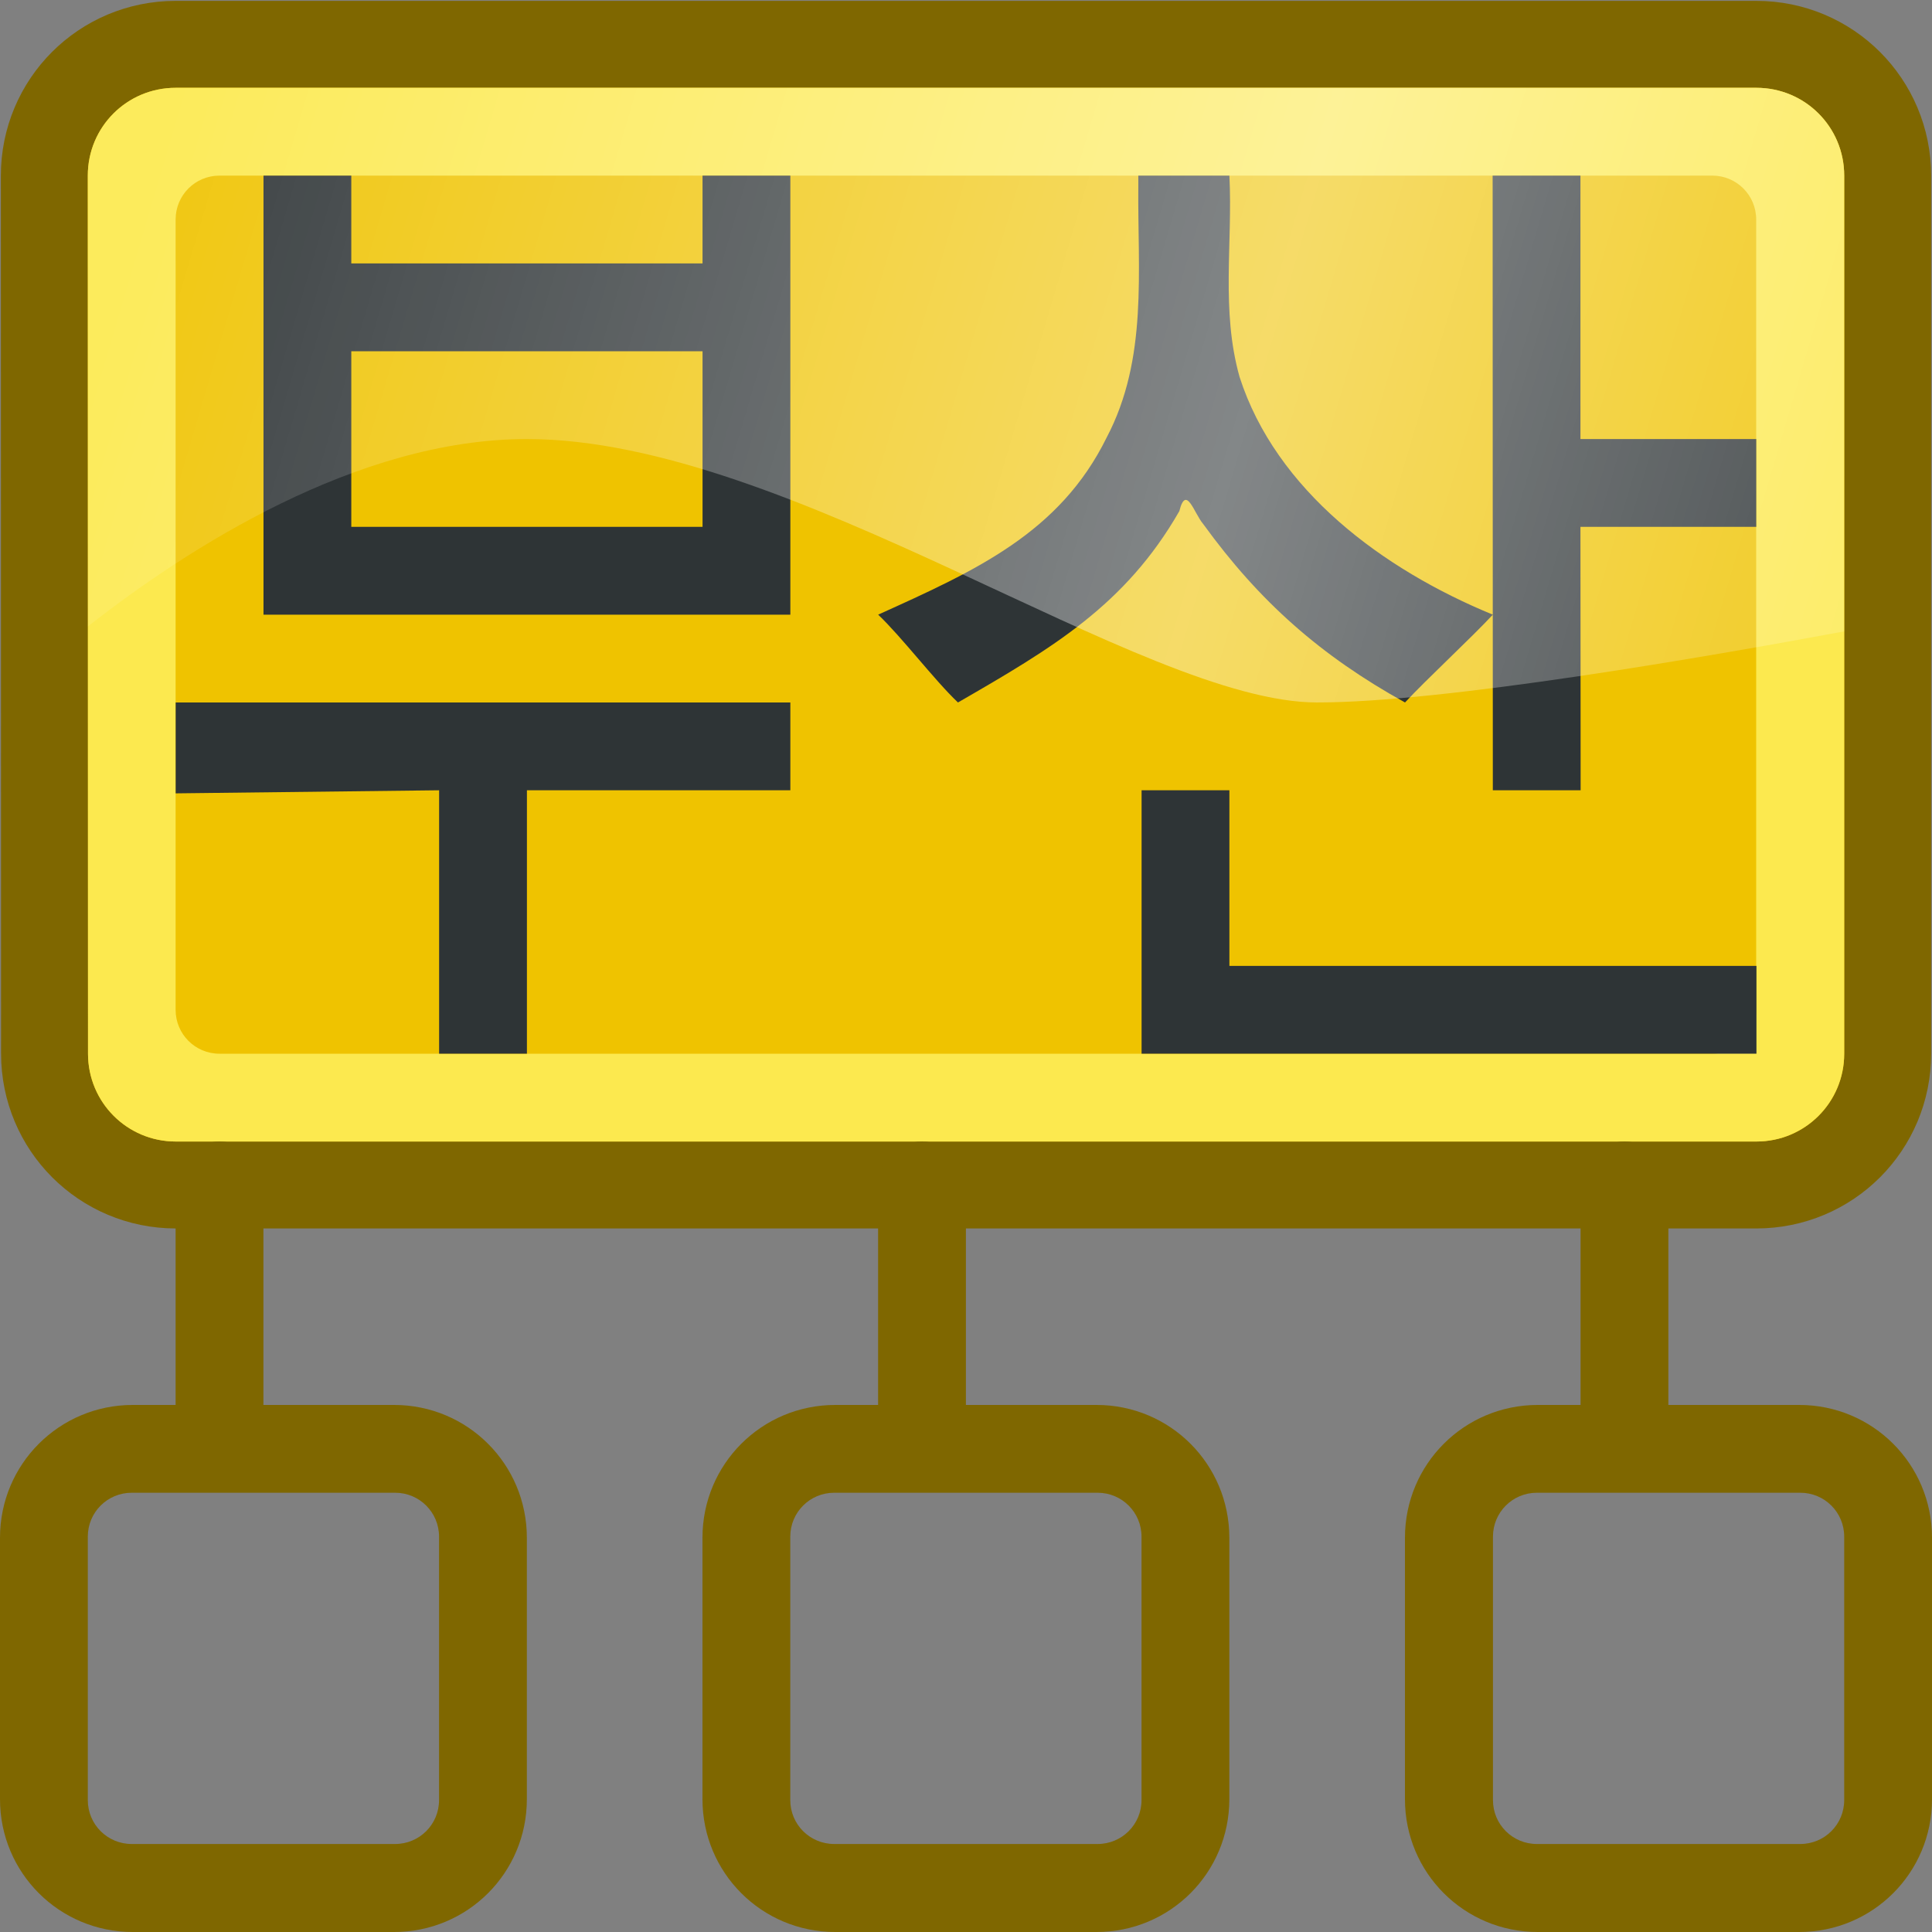 <?xml version="1.0" encoding="UTF-8" standalone="no"?>
<!-- Created with Inkscape (http://www.inkscape.org/) -->

<svg
   xmlns:dc="http://purl.org/dc/elements/1.1/"
   xmlns:cc="http://creativecommons.org/ns#"
   xmlns:rdf="http://www.w3.org/1999/02/22-rdf-syntax-ns#"
   xmlns:svg="http://www.w3.org/2000/svg"
   xmlns="http://www.w3.org/2000/svg"
   xmlns:xlink="http://www.w3.org/1999/xlink"
   xmlns:sodipodi="http://sodipodi.sourceforge.net/DTD/sodipodi-0.dtd"
   xmlns:inkscape="http://www.inkscape.org/namespaces/inkscape"
   width="400"
   height="400"
   viewBox="0 0 400 400"
   id="svg4217"
   version="1.1"
   inkscape:version="0.91 r13725"
   sodipodi:docname="busan.svg"
   inkscape:export-filename="C:\Users\johannes\Documents\Arbeit\RRZE\github3\tango\22x22\logos\busan.png"
   inkscape:export-xdpi="4.949976"
   inkscape:export-ydpi="4.949976">
  <rect x="0" y="0" width="400" height="400" fill="#808080" stroke="none"/>
  <title
     id="title4291">busan</title>
  <defs
     id="defs4219">
    <linearGradient
       id="linearGradient4321"
       inkscape:collect="always">
      <stop
         id="stop4323"
         offset="0"
         style="stop-color:#4e505d;stop-opacity:1;" />
      <stop
         id="stop4325"
         offset="1"
         style="stop-color:#7a8597;stop-opacity:1" />
    </linearGradient>
    <linearGradient
       inkscape:collect="always"
       xlink:href="#linearGradient4321"
       id="linearGradient4319-9"
       x1="280"
       y1="712.362"
       x2="500"
       y2="472.362"
       gradientUnits="userSpaceOnUse"
       gradientTransform="matrix(1.069,0,0,1.048,-26.446,-34.107)" />
    <linearGradient
       inkscape:collect="always"
       xlink:href="#linearGradient4321"
       id="linearGradient4317-3"
       x1="280"
       y1="692.362"
       x2="500"
       y2="472.362"
       gradientUnits="userSpaceOnUse"
       gradientTransform="matrix(1.069,0,0,1.048,-26.446,-26.329)" />
    <linearGradient
       inkscape:collect="always"
       xlink:href="#linearGradient4321"
       id="linearGradient4178"
       x1="378.514"
       y1="461.366"
       x2="424.839"
       y2="349.643"
       gradientUnits="userSpaceOnUse"
       gradientTransform="matrix(1.421,0,0,1.324,-170.389,-120.861)" />
    <linearGradient
       id="linearGradient5280">
      <stop
         id="stop5282"
         offset="0"
         style="stop-color:#555753;stop-opacity:0.011;" />
      <stop
         style="stop-color:#555753;stop-opacity:0.226;"
         offset="0.002"
         id="stop5310" />
      <stop
         style="stop-color:#555753;stop-opacity:0.012;"
         offset="0.004"
         id="stop5306" />
      <stop
         style="stop-color:#555753;stop-opacity:0.012;"
         offset="0.008"
         id="stop5304" />
      <stop
         style="stop-color:#555753;stop-opacity:0.073;"
         offset="0.016"
         id="stop5302" />
      <stop
         style="stop-color:#555753;stop-opacity:0.016;"
         offset="0.031"
         id="stop5298" />
      <stop
         style="stop-color:#555753;stop-opacity:0.011;"
         offset="0.062"
         id="stop5296" />
      <stop
         style="stop-color:#555753;stop-opacity:0.367;"
         offset="0.125"
         id="stop5294" />
      <stop
         style="stop-color:#555753;stop-opacity:0.006;"
         offset="0.25"
         id="stop5290" />
      <stop
         style="stop-color:#555753;stop-opacity:0.023;"
         offset="0.5"
         id="stop5288" />
      <stop
         id="stop5292"
         offset="0.75"
         style="stop-color:#555753;stop-opacity:0.198;" />
      <stop
         style="stop-color:#555753;stop-opacity:0.181;"
         offset="0.875"
         id="stop5300" />
      <stop
         id="stop5308"
         offset="0.938"
         style="stop-color:#555753;stop-opacity:0.288;" />
      <stop
         id="stop5284"
         offset="1"
         style="stop-color:#555753;stop-opacity:0.073;" />
    </linearGradient>
    <linearGradient
       id="linearGradient5348">
      <stop
         id="stop5350"
         offset="0"
         style="stop-color:#729fcf;stop-opacity:0;" />
      <stop
         style="stop-color:#729fcf;stop-opacity:0.175;"
         offset="0.142"
         id="stop5368" />
      <stop
         style="stop-color:#729fcf;stop-opacity:0.429;"
         offset="0.247"
         id="stop5366" />
      <stop
         id="stop5394"
         offset="0.278"
         style="stop-color:#729fcf;stop-opacity:0.392;" />
      <stop
         style="stop-color:#729fcf;stop-opacity:0.392;"
         offset="0.38"
         id="stop5364" />
      <stop
         style="stop-color:#ffffff;stop-opacity:1;"
         offset="0.466"
         id="stop5362" />
      <stop
         id="stop3727"
         offset="0.548"
         style="stop-color:#b8cfe7;stop-opacity:0.624;" />
      <stop
         style="stop-color:#729fcf;stop-opacity:0.249;"
         offset="0.63"
         id="stop5360" />
      <stop
         style="stop-color:#729fcf;stop-opacity:0.277;"
         offset="0.697"
         id="stop5358" />
      <stop
         style="stop-color:#729fcf;stop-opacity:0.164;"
         offset="0.848"
         id="stop5356" />
      <stop
         id="stop5352"
         offset="1"
         style="stop-color:#729fcf;stop-opacity:0;" />
    </linearGradient>
    <linearGradient
       id="linearGradient5170">
      <stop
         id="stop5172"
         offset="0"
         style="stop-color:#ffffff;stop-opacity:0.18;" />
      <stop
         style="stop-color:#ffffff;stop-opacity:1;"
         offset="0.515"
         id="stop5178" />
      <stop
         id="stop5174"
         offset="1"
         style="stop-color:#ffffff;stop-opacity:0;" />
    </linearGradient>
    <linearGradient
       id="linearGradient5210">
      <stop
         id="stop5212"
         offset="0"
         style="stop-color:#ffffff;stop-opacity:0.64" />
      <stop
         id="stop5214"
         offset="1"
         style="stop-color:#ffffff;stop-opacity:0;" />
    </linearGradient>
    <linearGradient
       inkscape:collect="always"
       xlink:href="#linearGradient5210"
       id="linearGradient4189"
       x1="201.15"
       y1="961.823"
       x2="335.098"
       y2="690.035"
       gradientUnits="userSpaceOnUse"
       gradientTransform="matrix(0.872,0,0,0.872,31.567,101.092)" />
    <linearGradient
       inkscape:collect="always"
       xlink:href="#linearGradient5210"
       id="linearGradient4204"
       x1="246.273"
       y1="601.76"
       x2="415.235"
       y2="597.974"
       gradientUnits="userSpaceOnUse"
       gradientTransform="matrix(0.755,0,0,0.755,84.985,145.272)" />
    <linearGradient
       inkscape:collect="always"
       xlink:href="#linearGradient5210"
       id="linearGradient4219"
       x1="446.961"
       y1="461.989"
       x2="408.006"
       y2="539.089"
       gradientUnits="userSpaceOnUse"
       gradientTransform="matrix(0.839,0,0,0.839,63.412,86.825)" />
    <linearGradient
       inkscape:collect="always"
       xlink:href="#linearGradient5210"
       id="linearGradient4234"
       x1="505.186"
       y1="341.051"
       x2="461.843"
       y2="442.635"
       gradientUnits="userSpaceOnUse"
       gradientTransform="matrix(0.802,0,0,0.802,90.129,72.308)" />
    <linearGradient
       inkscape:collect="always"
       xlink:href="#linearGradient5210"
       id="linearGradient4249"
       x1="559.492"
       y1="209.432"
       x2="519.259"
       y2="298.71"
       gradientUnits="userSpaceOnUse"
       gradientTransform="matrix(0.818,0,0,0.818,95.756,55.022)" />
    <linearGradient
       id="linearGradient4761">
      <stop
         id="stop4769"
         offset="0"
         style="stop-color:#ffffff;stop-opacity:1;" />
      <stop
         id="stop4775"
         offset="0.504"
         style="stop-color:#ffffff;stop-opacity:1;" />
      <stop
         id="stop4771"
         offset="1"
         style="stop-color:#ffffff;stop-opacity:0.067;" />
    </linearGradient>
    <linearGradient
       id="linearGradient3796">
      <stop
         style="stop-color:#3465a4;stop-opacity:1;"
         offset="0"
         id="stop3798" />
      <stop
         style="stop-color:#252525;stop-opacity:1;"
         offset="1"
         id="stop3800" />
    </linearGradient>
    <linearGradient
       id="linearGradient3812">
      <stop
         style="stop-color:#fce94f;stop-opacity:1;"
         offset="0"
         id="stop3814" />
      <stop
         style="stop-color:#fcaf3e;stop-opacity:1;"
         offset="1"
         id="stop3816" />
    </linearGradient>
    <pattern
       y="0"
       x="0"
       height="6"
       width="6"
       patternUnits="userSpaceOnUse"
       id="EMFhbasepattern" />
    <linearGradient
       inkscape:collect="always"
       xlink:href="#linearGradient5170"
       id="linearGradient4289"
       x1="36.336"
       y1="18.18"
       x2="467.382"
       y2="145.44"
       gradientUnits="userSpaceOnUse" />
  </defs>
  <sodipodi:namedview
     id="base"
     pagecolor="#ffffff"
     bordercolor="#666666"
     borderopacity="1.0"
     inkscape:pageopacity="0.0"
     inkscape:pageshadow="2"
     inkscape:zoom="1"
     inkscape:cx="-45.00675"
     inkscape:cy="230.26673"
     inkscape:document-units="px"
     inkscape:current-layer="layer1"
     showgrid="false"
     units="px"
     inkscape:snap-bbox="true"
     inkscape:bbox-paths="true"
     inkscape:bbox-nodes="true"
     inkscape:snap-bbox-edge-midpoints="false"
     inkscape:snap-bbox-midpoints="false"
     showguides="true"
     inkscape:guide-bbox="true"
     inkscape:window-width="1366"
     inkscape:window-height="721"
     inkscape:window-x="-4"
     inkscape:window-y="-4"
     inkscape:window-maximized="1"
     inkscape:object-paths="true"
     inkscape:snap-intersection-paths="true"
     inkscape:object-nodes="true"
     inkscape:snap-smooth-nodes="true"
     inkscape:snap-midpoints="false"
     inkscape:showpageshadow="false"
     inkscape:snap-global="true"
     inkscape:snap-nodes="true">
    <sodipodi:guide
       position="0,411.375"
       orientation="1,0"
       id="guide4765" />
    <sodipodi:guide
       position="18.18,410.731"
       orientation="1,0"
       id="guide4769" />
    <sodipodi:guide
       position="36.36,410.731"
       orientation="1,0"
       id="guide4771" />
    <sodipodi:guide
       position="54.54,410.731"
       orientation="1,0"
       id="guide4773" />
    <sodipodi:guide
       position="72.72,410.731"
       orientation="1,0"
       id="guide4775" />
    <sodipodi:guide
       position="90.9,410.731"
       orientation="1,0"
       id="guide4777" />
    <sodipodi:guide
       position="109.08,410.731"
       orientation="1,0"
       id="guide4779" />
    <sodipodi:guide
       position="127.26,410.731"
       orientation="1,0"
       id="guide4781"
       inkscape:label=""
       inkscape:color="rgb(0,0,255)" />
    <sodipodi:guide
       position="145.44,410.731"
       orientation="1,0"
       id="guide4783" />
    <sodipodi:guide
       position="163.62,410.731"
       orientation="1,0"
       id="guide4785" />
    <sodipodi:guide
       position="181.8,410.731"
       orientation="1,0"
       id="guide4787" />
    <sodipodi:guide
       position="199.98,410.731"
       orientation="1,0"
       id="guide4789"
       inkscape:label=""
       inkscape:color="rgb(255,12,0)" />
    <sodipodi:guide
       position="218.16,409.813"
       orientation="1,0"
       id="guide4791" />
    <sodipodi:guide
       position="254.52,410.731"
       orientation="1,0"
       id="guide4795" />
    <sodipodi:guide
       position="272.7,410.731"
       orientation="1,0"
       id="guide4797" />
    <sodipodi:guide
       position="290.88,410.731"
       orientation="1,0"
       id="guide4799" />
    <sodipodi:guide
       position="309.06,410.731"
       orientation="1,0"
       id="guide4801" />
    <sodipodi:guide
       position="345.42,410.731"
       orientation="1,0"
       id="guide4805" />
    <sodipodi:guide
       position="363.6,410.731"
       orientation="1,0"
       id="guide4807" />
    <sodipodi:guide
       position="381.821,401.398"
       orientation="1,0"
       id="guide4809" />
    <sodipodi:guide
       position="400.001,254.94"
       orientation="1,0"
       id="guide4811" />
    <sodipodi:guide
       position="413.875,400"
       orientation="0,1"
       id="guide4813" />
    <sodipodi:guide
       position="409.05,381.82"
       orientation="0,1"
       id="guide4815" />
    <sodipodi:guide
       position="409.05,363.64"
       orientation="0,1"
       id="guide4817" />
    <sodipodi:guide
       position="405.75,345.46"
       orientation="0,1"
       id="guide4819" />
    <sodipodi:guide
       position="411.625,327.28"
       orientation="0,1"
       id="guide4821" />
    <sodipodi:guide
       position="409.05,309.1"
       orientation="0,1"
       id="guide4823" />
    <sodipodi:guide
       position="411,290.92"
       orientation="0,1"
       id="guide4825" />
    <sodipodi:guide
       position="411,272.74"
       orientation="0,1"
       id="guide4827" />
    <sodipodi:guide
       position="409.05,254.56"
       orientation="0,1"
       id="guide4829" />
    <sodipodi:guide
       position="405.526,236.38"
       orientation="0,1"
       id="guide4831" />
    <sodipodi:guide
       position="412.125,218.2"
       orientation="0,1"
       id="guide4833" />
    <sodipodi:guide
       position="409.05,200.02"
       orientation="0,1"
       id="guide4835"
       inkscape:label=""
       inkscape:color="rgb(0,255,92)" />
    <sodipodi:guide
       position="409.05,181.84"
       orientation="0,1"
       id="guide4837" />
    <sodipodi:guide
       position="411.75,163.66"
       orientation="0,1"
       id="guide4839" />
    <sodipodi:guide
       position="409.05,145.48"
       orientation="0,1"
       id="guide4841" />
    <sodipodi:guide
       position="409.05,127.3"
       orientation="0,1"
       id="guide4843" />
    <sodipodi:guide
       position="409.05,109.12"
       orientation="0,1"
       id="guide4845" />
    <sodipodi:guide
       position="409.05,72.76"
       orientation="0,1"
       id="guide4849" />
    <sodipodi:guide
       position="511.945,54.447"
       orientation="0,1"
       id="guide4851" />
    <sodipodi:guide
       position="409.05,36.4"
       orientation="0,1"
       id="guide4853" />
    <sodipodi:guide
       position="409.05,18.22"
       orientation="0,1"
       id="guide4855" />
    <sodipodi:guide
       position="327.24,414.895"
       orientation="1,0"
       id="guide4256" />
    <sodipodi:guide
       position="236.34,413.746"
       orientation="1,0"
       id="guide4253" />
    <sodipodi:guide
       position="419.429,90.943"
       orientation="0,1"
       id="guide4339" />
    <sodipodi:guide
       position="0,0"
       orientation="0,1"
       id="guide6128" />
  </sodipodi:namedview>
  <g
     inkscape:label="Ebene 1"
     inkscape:groupmode="layer"
     id="layer1"
     transform="translate(0,-652.362)">
    <path
       sodipodi:nodetypes="ssssccccccsssss"
       inkscape:connector-curvature="0"
       id="path4249"
       transform="translate(0,652.362)"
       d="m 36.36,18.18 c -10.072,-10e-6 -18.182,8.108 -18.18,18.18 l 0.042,181.8 c 0.002,10.072 8.108,18.18 18.18,18.18 l 54.539,2.2e-4 18.182,0 90.9,0 18.18,0 90.9,0 18.18,0 36.36,0 c 10.072,0 18.18,-8.108 18.18,-18.18 l -1e-5,-181.8 c 0,-10.072 -8.108,-18.18 -18.18,-18.18 z"
       style="color:#000000;clip-rule:nonzero;display:inline;overflow:visible;visibility:visible;opacity:1;isolation:auto;mix-blend-mode:normal;color-interpolation:sRGB;color-interpolation-filters:linearRGB;solid-color:#000000;solid-opacity:1;fill:#efc300;fill-opacity:1;fill-rule:nonzero;stroke:#7f6700;stroke-width:36;stroke-linecap:butt;stroke-linejoin:round;stroke-miterlimit:4;stroke-dasharray:none;stroke-dashoffset:0;stroke-opacity:1;color-rendering:auto;image-rendering:auto;shape-rendering:auto;text-rendering:auto;enable-background:accumulate" />
    <path
       style="color:#000000;clip-rule:nonzero;display:inline;overflow:visible;visibility:visible;opacity:1;isolation:auto;mix-blend-mode:normal;color-interpolation:sRGB;color-interpolation-filters:linearRGB;solid-color:#000000;solid-opacity:1;fill:#efc300;fill-opacity:1;fill-rule:nonzero;stroke:none;stroke-width:36;stroke-linecap:butt;stroke-linejoin:round;stroke-miterlimit:4;stroke-dasharray:none;stroke-dashoffset:0;stroke-opacity:1;color-rendering:auto;image-rendering:auto;shape-rendering:auto;text-rendering:auto;enable-background:accumulate"
       d="m 36.36,18.18 c -10.072,-10e-6 -18.182,8.108 -18.18,18.18 l 0.042,181.8 c 0.002,10.072 8.108,18.18 18.18,18.18 l 54.539,2.2e-4 18.182,0 90.9,0 18.18,0 90.9,0 18.18,0 36.36,0 c 10.072,0 18.18,-8.108 18.18,-18.18 l -1e-5,-181.8 c 0,-10.072 -8.108,-18.18 -18.18,-18.18 z"
       transform="translate(0,652.362)"
       id="rect4258"
       inkscape:connector-curvature="0"
       sodipodi:nodetypes="ssssccccccsssss" />
    <path
       style="color:#000000;clip-rule:nonzero;display:inline;overflow:visible;visibility:visible;opacity:1;isolation:auto;mix-blend-mode:normal;color-interpolation:sRGB;color-interpolation-filters:linearRGB;solid-color:#000000;solid-opacity:1;fill:#fce94f;fill-opacity:1;fill-rule:nonzero;stroke:none;stroke-width:36;stroke-linecap:butt;stroke-linejoin:round;stroke-miterlimit:4;stroke-dasharray:none;stroke-dashoffset:0;stroke-opacity:1;color-rendering:auto;image-rendering:auto;shape-rendering:auto;text-rendering:auto;enable-background:accumulate"
       d="M 36.359 18.18 C 26.288 18.18 18.177 26.288 18.18 36.359 L 18.223 218.16 C 18.225 228.232 26.331 236.34 36.402 236.34 L 90.939 236.34 L 109.121 236.34 L 200.021 236.34 L 218.201 236.34 L 309.102 236.34 L 327.281 236.34 L 363.643 236.34 C 373.714 236.34 381.822 228.232 381.822 218.16 L 381.822 36.359 C 381.822 26.288 373.714 18.18 363.643 18.18 L 36.359 18.18 z M 45.449 36.359 L 354.51 36.359 C 359.546 36.359 363.6 40.413 363.6 45.449 L 363.6 209.07 C 363.6 214.106 359.546 218.16 354.51 218.16 L 45.449 218.16 C 40.413 218.16 36.359 214.106 36.359 209.07 L 36.359 45.449 C 36.359 40.413 40.413 36.359 45.449 36.359 z "
       transform="translate(0,652.362)"
       id="path4293" />
    <path
       sodipodi:nodetypes="cccccccccccccccccccccccccccccccccccccccccccccccccccc"
       inkscape:connector-curvature="0"
       id="path4241"
       d="m 235.676,688.721 0,1 0,1 c -0.182,17.798 2.059,35.852 -6.564,52.246 -9.721,19.736 -27.162,27.55 -47.298,36.654 4.832,4.566 11.693,13.613 16.523,18.18 19.54,-11.28 34.643,-20.118 45.831,-39.613 1.414,-5.648 3.056,0.485 4.951,2.678 11.625,16.052 24.341,27.288 41.774,36.935 4.456,-4.813 13.724,-13.368 18.18,-18.18 -22.755,-9.348 -44.872,-25.728 -52.431,-49.211 -3.89,-13.848 -1.405,-27.528 -2.109,-41.689 z m -181.123,-4.2e-4 0,90.9 109.08,4.2e-4 0,-90.9 -18.18,0 0,18.18 -72.721,-4.2e-4 0,-18.18 z m 254.48,4.2e-4 0.04,127.26 18.18,0 -0.04,-54.539 36.4,-7.3e-4 0,-18.18 -36.4,7.3e-4 0,-54.541 z m -236.3,36.361 72.721,4.2e-4 0,36.359 -72.721,-4.2e-4 z m -36.36,91.535 54.541,-0.637 -0.001,54.54 18.18,0 0.001,-54.54 54.539,-1.1e-4 0,-18.18 -127.26,0 z m 199.98,-0.636 0,54.539 127.301,0 0,-18.18 -109.121,0 0,-36.359 z"
       style="font-style:normal;font-weight:normal;font-size:medium;line-height:125%;font-family:sans-serif;text-align:center;letter-spacing:0px;word-spacing:0px;text-anchor:middle;fill:#2e3436;fill-opacity:1;stroke:none;stroke-width:1px;stroke-linecap:butt;stroke-linejoin:miter;stroke-opacity:1" />
    <path
       style="color:#000000;clip-rule:nonzero;display:inline;overflow:visible;visibility:visible;opacity:1;isolation:auto;mix-blend-mode:normal;color-interpolation:sRGB;color-interpolation-filters:linearRGB;solid-color:#000000;solid-opacity:1;fill:none;fill-opacity:1;fill-rule:nonzero;stroke:none;stroke-width:36;stroke-linecap:butt;stroke-linejoin:round;stroke-miterlimit:4;stroke-dasharray:none;stroke-dashoffset:0;stroke-opacity:1;color-rendering:auto;image-rendering:auto;shape-rendering:auto;text-rendering:auto;enable-background:accumulate"
       d="m 0,652.362 400.001,0 0,400 -400.001,0 z"
       id="rect4255" />
    <path
       style="color:#000000;clip-rule:nonzero;display:inline;overflow:visible;visibility:visible;opacity:1;isolation:auto;mix-blend-mode:normal;color-interpolation:sRGB;color-interpolation-filters:linearRGB;solid-color:#000000;solid-opacity:1;fill:#7f6700;fill-opacity:1;fill-rule:nonzero;stroke:none;stroke-width:36;stroke-linecap:butt;stroke-linejoin:round;stroke-miterlimit:4;stroke-dasharray:none;stroke-dashoffset:0;stroke-opacity:1;color-rendering:auto;image-rendering:auto;shape-rendering:auto;text-rendering:auto;enable-background:accumulate"
       d="M 45.449 236.34 C 40.413 236.34 36.359 240.394 36.359 245.43 L 36.359 290.879 L 27.5 290.879 C 12.265 290.879 0 303.144 0 318.379 L 0 372.5 C 0 387.735 12.265 400 27.5 400 L 81.58 400 C 96.815 400 109.08 387.735 109.08 372.5 L 109.08 318.379 C 109.08 303.144 96.815 290.879 81.58 290.879 L 54.539 290.879 L 54.539 245.43 C 54.539 240.394 50.485 236.34 45.449 236.34 z M 190.891 236.34 C 185.855 236.34 181.801 240.394 181.801 245.43 L 181.801 290.879 L 172.939 290.879 C 157.704 290.879 145.439 303.144 145.439 318.379 L 145.439 372.5 C 145.439 387.735 157.704 400 172.939 400 L 227.02 400 C 242.255 400 254.52 387.735 254.52 372.5 L 254.52 318.379 C 254.52 303.144 242.255 290.879 227.02 290.879 L 199.98 290.879 L 199.98 245.43 C 199.98 240.394 195.926 236.34 190.891 236.34 z M 336.33 236.34 C 331.294 236.34 327.24 240.394 327.24 245.43 L 327.24 290.879 L 318.381 290.879 C 303.146 290.879 290.881 303.144 290.881 318.379 L 290.881 372.5 C 290.881 387.735 303.146 400 318.381 400 L 372.502 400 C 387.737 400 400.002 387.735 400.002 372.5 L 400.002 318.379 C 400.002 303.144 387.737 290.879 372.502 290.879 L 345.42 290.879 L 345.42 245.43 C 345.42 240.394 341.366 236.34 336.33 236.34 z M 27.27 309.057 L 81.811 309.057 C 86.846 309.057 90.9 313.111 90.9 318.146 L 90.9 372.689 C 90.9 377.725 86.846 381.779 81.811 381.779 L 27.27 381.779 C 22.234 381.779 18.18 377.725 18.18 372.689 L 18.18 318.146 C 18.18 313.111 22.234 309.057 27.27 309.057 z M 172.711 309.057 L 227.25 309.057 C 232.286 309.057 236.34 313.111 236.34 318.146 L 236.34 372.689 C 236.34 377.725 232.286 381.779 227.25 381.779 L 172.711 381.779 C 167.675 381.779 163.619 377.725 163.619 372.689 L 163.619 318.146 C 163.619 313.111 167.675 309.057 172.711 309.057 z M 318.191 309.057 L 372.732 309.057 C 377.768 309.057 381.822 313.111 381.822 318.146 L 381.822 372.689 C 381.822 377.725 377.768 381.779 372.732 381.779 L 318.191 381.779 C 313.156 381.779 309.102 377.725 309.102 372.689 L 309.102 318.146 C 309.102 313.111 313.156 309.057 318.191 309.057 z "
       transform="translate(0,652.362)"
       id="rect4251" />
    <path
       style="color:#000000;clip-rule:nonzero;display:inline;overflow:visible;visibility:visible;opacity:0.408;isolation:auto;mix-blend-mode:normal;color-interpolation:sRGB;color-interpolation-filters:linearRGB;solid-color:#000000;solid-opacity:1;fill:url(#linearGradient4289);fill-opacity:1;fill-rule:nonzero;stroke:none;stroke-width:36;stroke-linecap:butt;stroke-linejoin:round;stroke-miterlimit:4;stroke-dasharray:none;stroke-dashoffset:0;stroke-opacity:1;color-rendering:auto;image-rendering:auto;shape-rendering:auto;text-rendering:auto;enable-background:accumulate"
       d="M 36.359 18.18 C 26.288 18.18 18.177 26.288 18.18 36.359 L 18.201 129.691 C 38.744 113.581 73.9 90.9 109.08 90.9 C 163.62 90.9 236.332 145.439 272.699 145.439 C 299.003 145.439 353.48 135.986 381.822 130.723 L 381.822 36.359 C 381.822 26.288 373.714 18.18 363.643 18.18 L 36.359 18.18 z "
       transform="translate(0,652.362)"
       id="path4280" />
  </g>
</svg>
